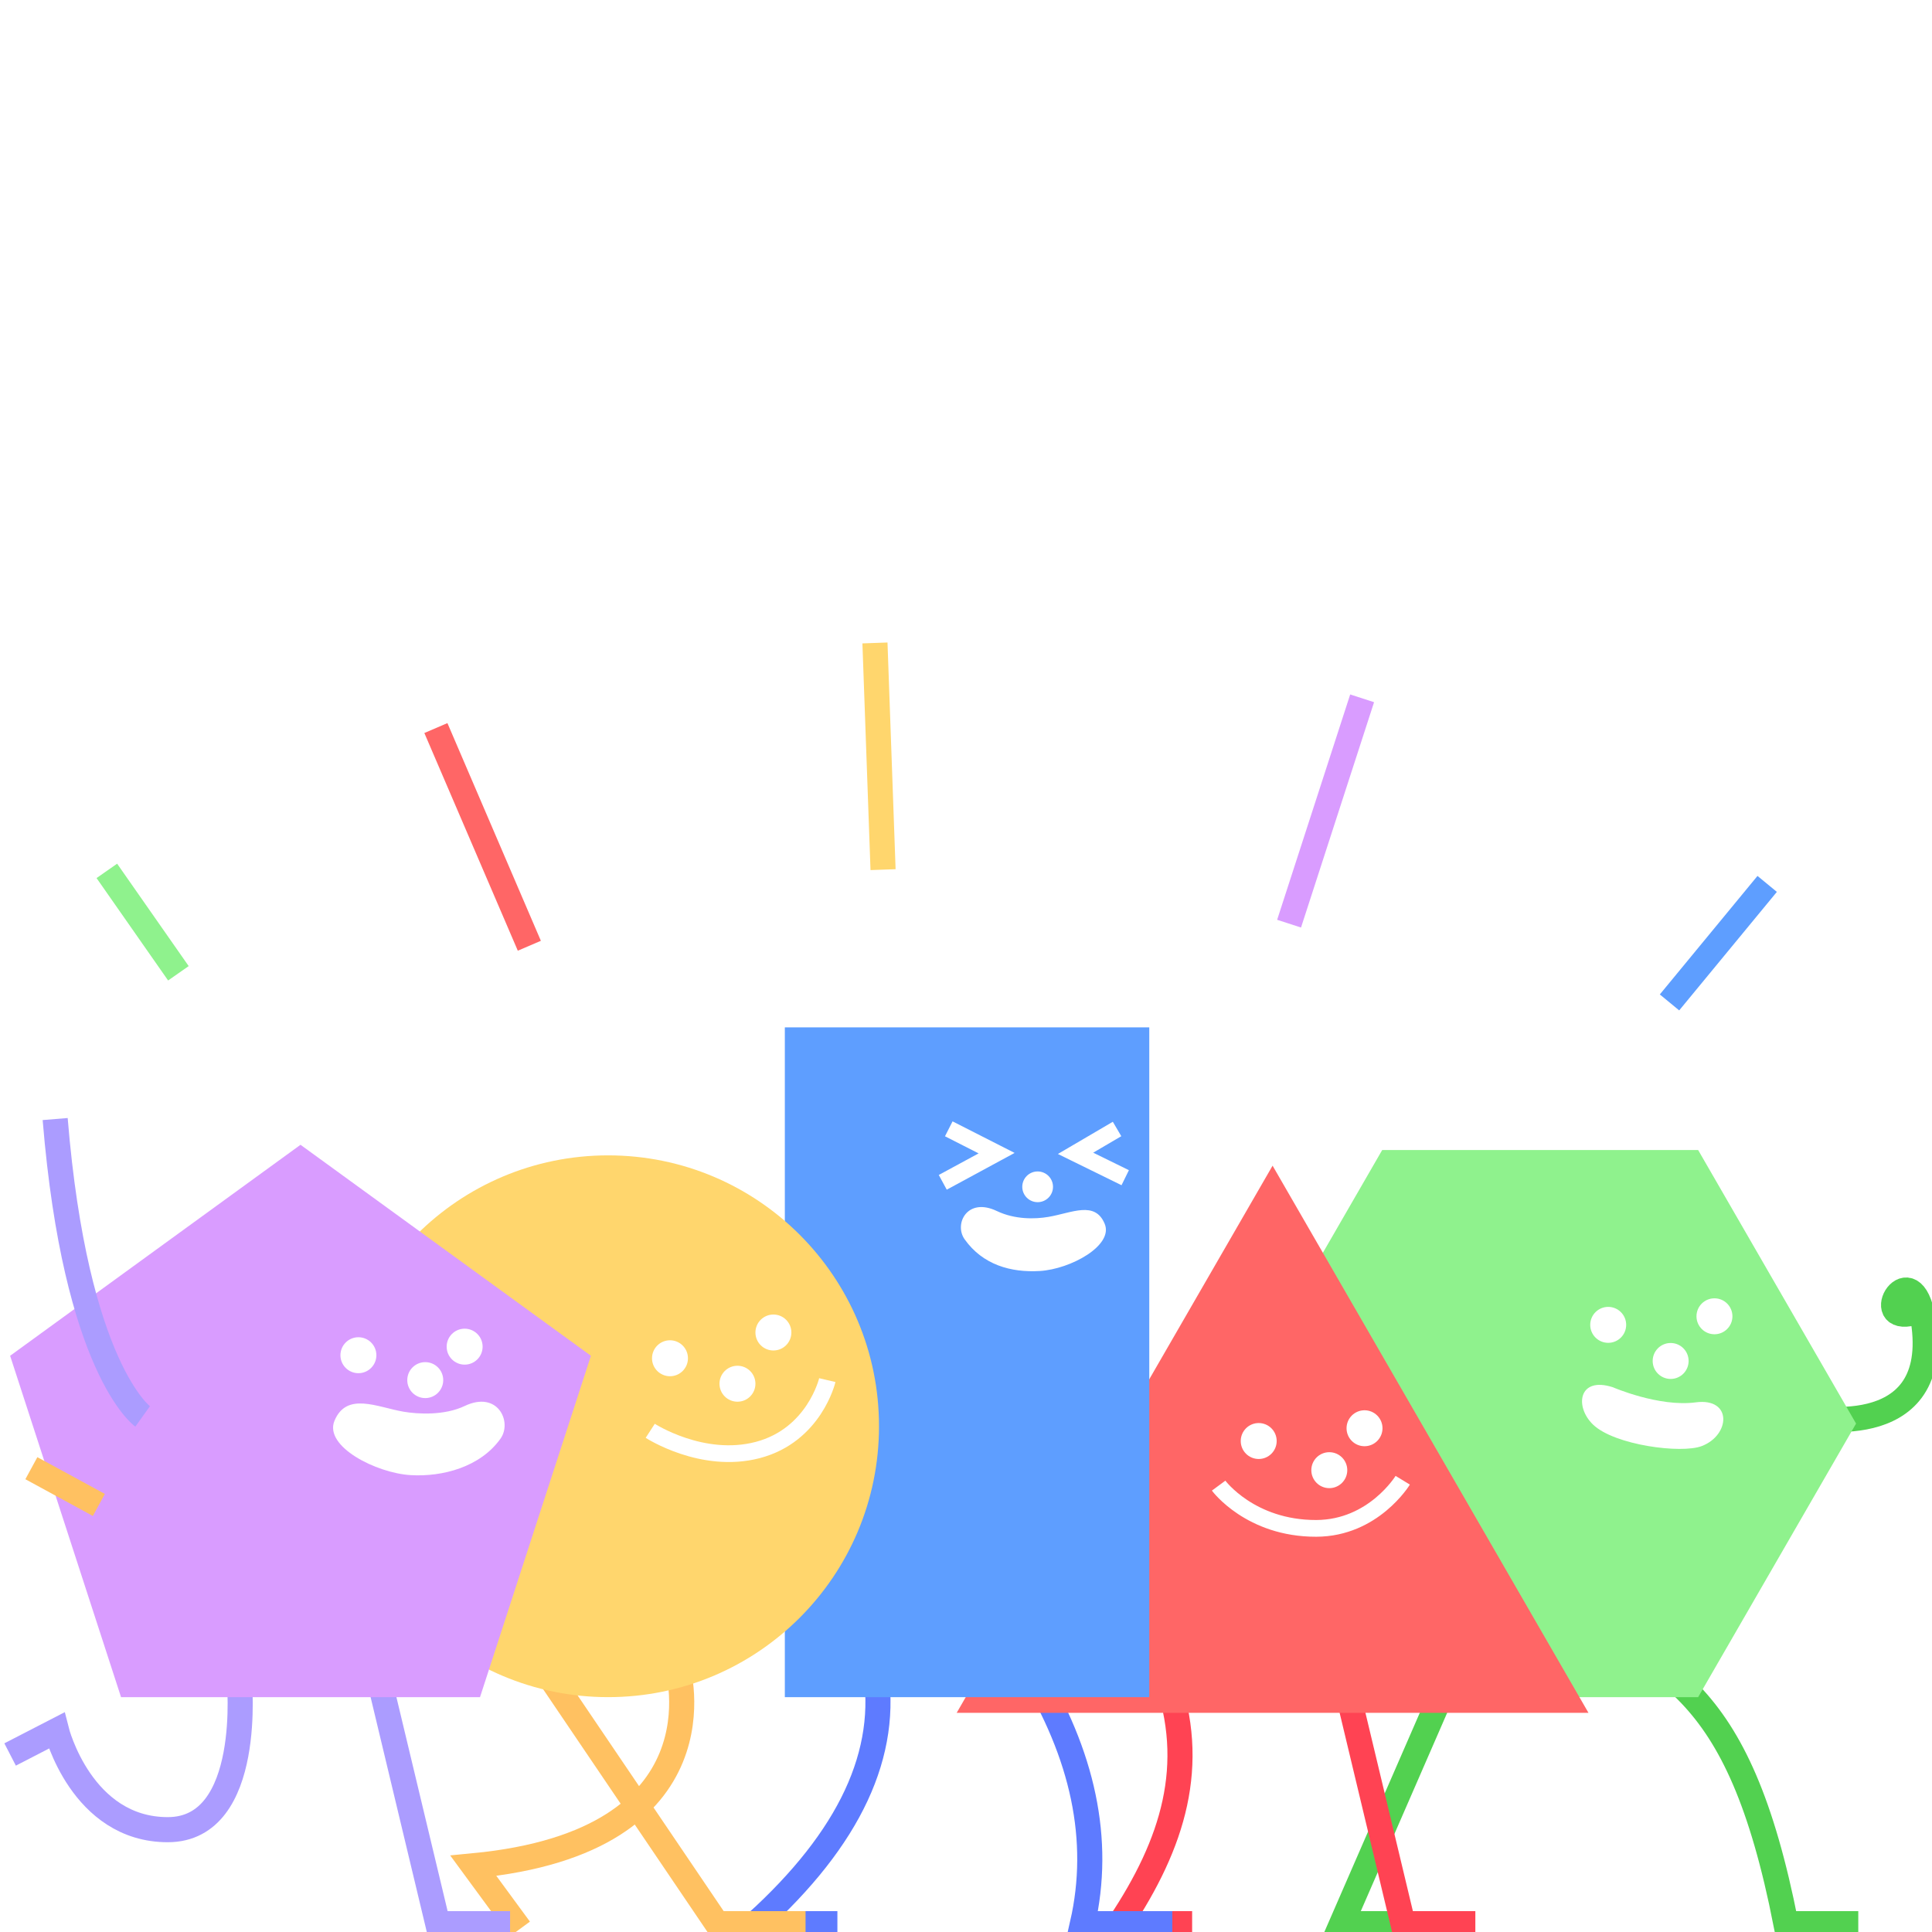 <svg width="280" height="280" viewBox="0 0 280 280" fill="none" xmlns="http://www.w3.org/2000/svg">
<rect x="0" y="0" width="280" height="280" fill="#333333" stroke="none"/>
<g clip-path="url(#clip0_1806_11175)">
<rect width="280" height="280" fill="white"/>
<path d="M211.526 239.565L194.442 278.794H203.331" stroke="#52D150" stroke-width="3.638" stroke-miterlimit="10"/>
<path d="M194.442 241.639L203.331 278.794H213.818" stroke="#FF4353" stroke-width="3.638" stroke-miterlimit="10"/>
<path d="M168.922 242.786C173.595 255.801 170.033 267.149 162.286 278.794H172.773" stroke="#FF4353" stroke-width="3.638" stroke-miterlimit="10"/>
<path d="M222.416 231.317C240.995 241.329 251.892 243.543 258.829 278.794H269.316" stroke="#52D150" stroke-width="3.638" stroke-miterlimit="10"/>
<path d="M149.213 241.639C156.977 254.285 159.64 266.674 156.882 278.794H169.902" stroke="#5E7BFF" stroke-width="3.638" stroke-miterlimit="10"/>
<path d="M126.805 241.639C128.956 254.023 123.181 266.41 109.483 278.794H121.362" stroke="#5E7BFF" stroke-width="3.638" stroke-miterlimit="10"/>
<path d="M98.183 241.639C98.183 241.639 105.648 266.875 68.605 270.404L75.333 279.57" stroke="#FFC161" stroke-width="3.638" stroke-miterlimit="10"/>
<path d="M78.76 241.639L103.916 278.794H116.747" stroke="#FFC161" stroke-width="3.638" stroke-miterlimit="10"/>
<path d="M261.659 205.292C261.659 205.292 280.943 209.406 278.855 192.178C277.502 181.014 271.05 191.387 276.73 190.398" stroke="#52D150" stroke-width="3.638" stroke-miterlimit="10"/>
<path d="M34.669 243.373C34.669 243.373 36.835 265.17 24.317 265.17C11.8 265.17 8.189 250.805 8.189 250.805L1.465 254.273" stroke="#AB9CFF" stroke-width="3.638" stroke-miterlimit="10"/>
<path d="M54.547 241.639L63.437 278.794H73.924" stroke="#AB9CFF" stroke-width="3.638" stroke-miterlimit="10"/>
<path d="M246.105 166.668H200.321L177.43 206.316L200.321 245.966H246.105L268.996 206.316L246.105 166.668Z" fill="#8FF28D"/>
<path d="M233.073 194.613C234.512 194.613 235.678 193.447 235.678 192.008C235.678 190.57 234.512 189.403 233.073 189.403C231.635 189.403 230.468 190.57 230.468 192.008C230.468 193.447 231.635 194.613 233.073 194.613Z" fill="white"/>
<path d="M242.122 199.847C243.561 199.847 244.727 198.681 244.727 197.242C244.727 195.804 243.561 194.637 242.122 194.637C240.684 194.637 239.518 195.804 239.518 197.242C239.518 198.681 240.684 199.847 242.122 199.847Z" fill="white"/>
<path d="M248.472 193.371C249.911 193.371 251.077 192.205 251.077 190.766C251.077 189.328 249.911 188.162 248.472 188.162C247.033 188.162 245.867 189.328 245.867 190.766C245.867 192.205 247.033 193.371 248.472 193.371Z" fill="white"/>
<path d="M233.74 201.048C233.74 201.048 240.427 203.948 245.753 203.24C251.079 202.532 250.793 207.992 246.619 209.58C243.67 210.701 234.007 209.454 230.89 206.476C228.167 203.871 228.761 199.44 233.738 201.048H233.74Z" fill="white"/>
<path d="M184.432 168.938L230.214 248.236H138.65L184.432 168.938Z" fill="#FF6666"/>
<path d="M197.757 209.597C199.196 209.597 200.362 208.431 200.362 206.992C200.362 205.554 199.196 204.387 197.757 204.387C196.319 204.387 195.152 205.554 195.152 206.992C195.152 208.431 196.319 209.597 197.757 209.597Z" fill="white"/>
<path d="M192.652 215.673C194.09 215.673 195.257 214.507 195.257 213.068C195.257 211.629 194.09 210.463 192.652 210.463C191.213 210.463 190.047 211.629 190.047 213.068C190.047 214.507 191.213 215.673 192.652 215.673Z" fill="white"/>
<path d="M182.421 211.448C183.86 211.448 185.026 210.282 185.026 208.843C185.026 207.404 183.86 206.238 182.421 206.238C180.983 206.238 179.817 207.404 179.817 208.843C179.817 210.282 180.983 211.448 182.421 211.448Z" fill="white"/>
<path d="M203.294 214.528C203.294 214.528 199.064 221.486 190.753 221.503C181.194 221.523 176.613 215.309 176.613 215.309" stroke="white" stroke-width="2.425" stroke-miterlimit="10"/>
<path d="M113.744 245.966H166.562V148.894H113.744L113.744 245.966Z" fill="#5E9EFF"/>
<path d="M150.382 174.228C151.612 174.228 152.609 173.231 152.609 172.001C152.609 170.772 151.612 169.775 150.382 169.775C149.152 169.775 148.156 170.772 148.156 172.001C148.156 173.231 149.152 174.228 150.382 174.228Z" fill="white"/>
<path d="M137.503 163.597L144.437 167.124L136.632 171.351" stroke="white" stroke-width="2.425" stroke-miterlimit="10"/>
<path d="M161.893 163.621L155.878 167.148L163.074 170.682" stroke="white" stroke-width="2.425" stroke-miterlimit="10"/>
<path d="M151.949 176.36C150.009 176.692 147.091 176.762 144.476 175.513C140.152 173.449 138.243 177.412 139.795 179.6C142.429 183.316 146.521 184.451 150.69 184.203C155.189 183.934 161.398 180.495 160.103 177.371C158.699 173.985 155.369 175.773 151.949 176.36V176.36Z" fill="white"/>
<path d="M88.132 245.963C109.815 245.963 127.392 228.386 127.392 206.704C127.392 185.021 109.815 167.444 88.132 167.444C66.449 167.444 48.872 185.021 48.872 206.704C48.872 228.386 66.449 245.963 88.132 245.963Z" fill="#FFD66D"/>
<path d="M97.099 199.454C98.537 199.454 99.704 198.288 99.704 196.849C99.704 195.411 98.537 194.244 97.099 194.244C95.66 194.244 94.494 195.411 94.494 196.849C94.494 198.288 95.66 199.454 97.099 199.454Z" fill="white"/>
<path d="M106.878 203.146C108.316 203.146 109.483 201.979 109.483 200.541C109.483 199.102 108.316 197.936 106.878 197.936C105.439 197.936 104.273 199.102 104.273 200.541C104.273 201.979 105.439 203.146 106.878 203.146Z" fill="white"/>
<path d="M112.088 195.722C113.526 195.722 114.692 194.555 114.692 193.117C114.692 191.678 113.526 190.512 112.088 190.512C110.649 190.512 109.483 191.678 109.483 193.117C109.483 194.555 110.649 195.722 112.088 195.722Z" fill="white"/>
<path d="M94.237 207.363C94.237 207.363 101.775 212.258 109.815 210.148C118.032 207.992 119.9 200.017 119.9 200.017" stroke="white" stroke-width="2.425" stroke-miterlimit="10"/>
<path d="M43.553 165.911L1.468 196.49L17.543 245.966H69.566L85.641 196.49L43.553 165.911Z" fill="#D99CFF"/>
<path d="M51.943 199.013C53.381 199.013 54.548 197.847 54.548 196.408C54.548 194.969 53.381 193.803 51.943 193.803C50.504 193.803 49.338 194.969 49.338 196.408C49.338 197.847 50.504 199.013 51.943 199.013Z" fill="white"/>
<path d="M61.63 202.622C63.068 202.622 64.235 201.455 64.235 200.017C64.235 198.578 63.068 197.412 61.63 197.412C60.191 197.412 59.025 198.578 59.025 200.017C59.025 201.455 60.191 202.622 61.63 202.622Z" fill="white"/>
<path d="M67.339 197.773C68.778 197.773 69.944 196.607 69.944 195.169C69.944 193.73 68.778 192.564 67.339 192.564C65.9 192.564 64.734 193.73 64.734 195.169C64.734 196.607 65.9 197.773 67.339 197.773Z" fill="white"/>
<path d="M58.462 204.591C60.614 204.96 64.436 205.154 67.339 203.769C72.136 201.479 74.264 206.066 72.541 208.494C69.619 212.614 64.135 214.062 59.51 213.786C54.519 213.487 46.932 209.626 48.474 205.913C50.235 201.673 54.671 203.941 58.465 204.591H58.462Z" fill="white"/>
<path d="M4.546 212.782L14.33 218.108" stroke="#FFC161" stroke-width="3.638" stroke-miterlimit="10"/>
<path d="M20.67 205.28C20.67 205.28 10.966 198.343 7.995 162.181" stroke="#AB9CFF" stroke-width="3.638" stroke-miterlimit="10"/>
<path d="M25.855 141.056L15.484 126.215" stroke="#8FF28D" stroke-width="3.638" stroke-miterlimit="10"/>
<path d="M63.172 105.516L76.716 137.066" stroke="#FF6666" stroke-width="3.638" stroke-miterlimit="10"/>
<path d="M127.979 126.035L126.805 93.181" stroke="#FFD66D" stroke-width="3.638" stroke-miterlimit="10"/>
<path d="M186.824 133.864L197.41 101.206" stroke="#D99CFF" stroke-width="3.638" stroke-miterlimit="10"/>
<path d="M241.957 145.278L256.112 128.102" stroke="#5E9EFF" stroke-width="3.638" stroke-miterlimit="10"/>
</g>
<defs>
<clipPath id="clip0_1806_11175">
<rect width="280" height="280" fill="white"/>
</clipPath>
</defs>
</svg>
